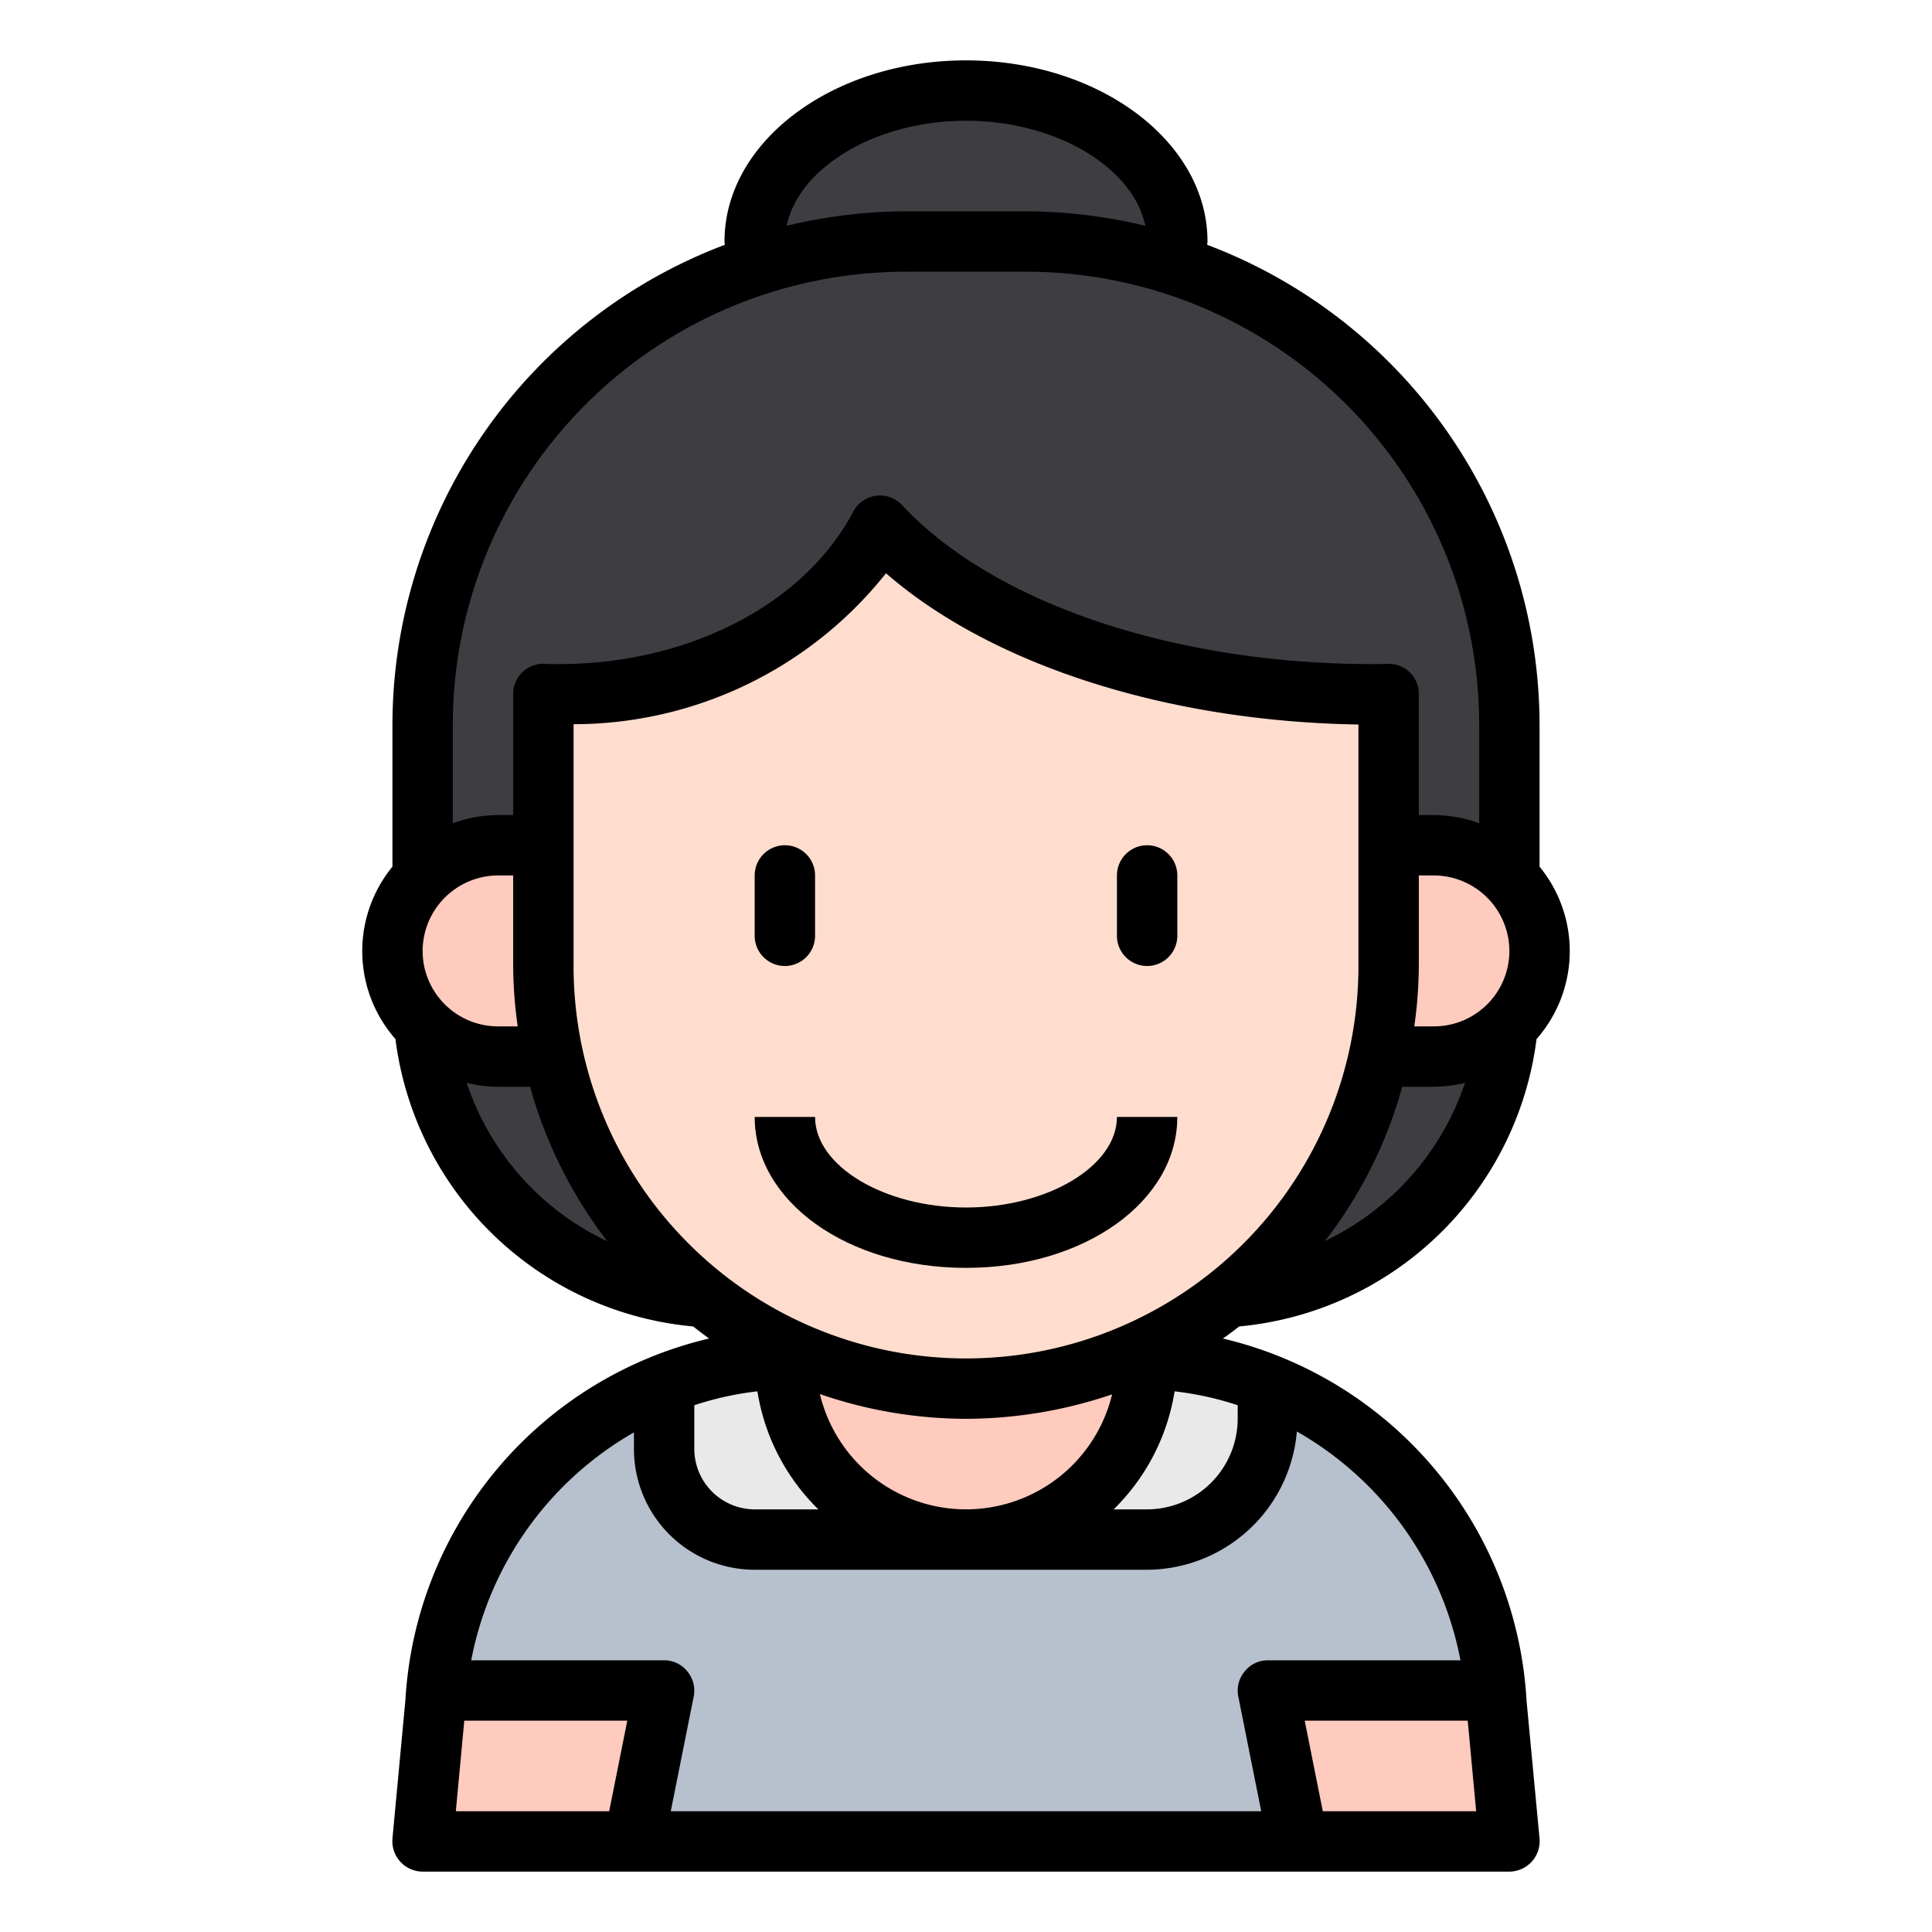 <svg id="Kid_avatar" height="512" viewBox="0 0 64 64" width="512" xmlns="http://www.w3.org/2000/svg" data-name="Kid avatar"><path d="m50 61h-36l.43-4.6a12 12 0 0 1 11.985-11.4h11.17a12 12 0 0 1 11.985 11.4z" fill="#b7c1cd"/><path d="m14 61h7l1-5h-7.54z" fill="#ffcbbe"/><path d="m49.54 56h-7.54l1 5h7z" fill="#ffcbbe"/><path d="m22 45.84v2.16a3 3 0 0 0 3 3h13a4 4 0 0 0 4-4v-1.16a12.012 12.012 0 0 0 -4.41-.84h-11.18a12.012 12.012 0 0 0 -4.41.84z" fill="#e9e9ea"/><circle cx="32" cy="45" fill="#ffcbbe" r="6"/><g fill="#3e3d42"><ellipse cx="32" cy="8" rx="7" ry="5"/><path d="m14 24h36a0 0 0 0 1 0 0v9a10 10 0 0 1 -10 10h-16a10 10 0 0 1 -10-10v-9a0 0 0 0 1 0 0z"/><path d="m30 8h4a16 16 0 0 1 16 16v8a0 0 0 0 1 0 0h-36a0 0 0 0 1 0 0v-8a16 16 0 0 1 16-16z"/></g><path d="m19 35h-2.5a3.5 3.5 0 0 1 -3.5-3.5 3.5 3.5 0 0 1 3.5-3.5h2.5z" fill="#ffcbbe"/><path d="m45 35h2.5a3.5 3.5 0 0 0 3.5-3.5 3.5 3.5 0 0 0 -3.5-3.5h-2.5z" fill="#ffcbbe"/><path d="m18 32a14 14 0 1 0 28 0v-9.01c-.16.01-.33.01-.5.01-7.09 0-13.25-2.26-16.35-5.59-1.73 3.28-5.84 5.59-10.65 5.59-.17 0-.34 0-.5-.01z" fill="#ffddce"/><path d="m40.51 44.34c.19-.13.36-.26.54-.4a10.945 10.945 0 0 0 9.85-9.52 4.409 4.409 0 0 0 .1-5.71v-4.71a17.021 17.021 0 0 0 -11.01-15.89c0-.04.01-.07.01-.11 0-3.31-3.59-6-8-6s-8 2.69-8 6c0 .04.01.07.01.11a17.021 17.021 0 0 0 -11.01 15.89v4.71a4.409 4.409 0 0 0 .1 5.71 10.937 10.937 0 0 0 9.86 9.52c.18.14.35.27.53.4a13.075 13.075 0 0 0 -10.06 11.97l-.43 4.6a1.01 1.01 0 0 0 1 1.09h36a1.01 1.01 0 0 0 1-1.09l-.43-4.56a13.092 13.092 0 0 0 -10.06-12.01zm.49 2.21v.45a3.009 3.009 0 0 1 -3 3h-1.11a7.012 7.012 0 0 0 2.02-3.91 10.379 10.379 0 0 1 2.09.46zm2.89-5.44a14.634 14.634 0 0 0 2.56-5.11h1.05a4.4 4.4 0 0 0 1.03-.13 8.965 8.965 0 0 1 -4.64 5.24zm6.11-9.61a2.5 2.5 0 0 1 -2.5 2.5h-.65a14.712 14.712 0 0 0 .15-2v-3h.5a2.509 2.509 0 0 1 2.5 2.5zm-18-27.5c2.99 0 5.54 1.55 5.94 3.48a17.068 17.068 0 0 0 -3.94-.48h-4a17.068 17.068 0 0 0 -3.94.48c.4-1.93 2.95-3.48 5.94-3.48zm-17 20a15.018 15.018 0 0 1 15-15h4a15.018 15.018 0 0 1 15 15v3.27a4.472 4.472 0 0 0 -1.5-.27h-.5v-4.01a1 1 0 0 0 -.31-.73 1.027 1.027 0 0 0 -.75-.27c-.14.01-.29.01-.44.01-6.61 0-12.59-2.02-15.62-5.27a1 1 0 0 0 -1.61.21c-1.62 3.08-5.46 5.06-9.77 5.06-.15 0-.3 0-.44-.01a1.013 1.013 0 0 0 -.75.27 1 1 0 0 0 -.31.73v4.01h-.5a4.472 4.472 0 0 0 -1.5.27zm-1 7.5a2.509 2.509 0 0 1 2.5-2.5h.5v3a14.712 14.712 0 0 0 .15 2h-.65a2.5 2.5 0 0 1 -2.5-2.5zm1.46 4.37a4.421 4.421 0 0 0 1.04.13h1.06a14.94 14.94 0 0 0 2.56 5.12 8.915 8.915 0 0 1 -4.66-5.25zm3.54-3.87v-8.01a13.225 13.225 0 0 0 10.35-5c3.48 3.03 9.3 4.91 15.65 5.01v8a13 13 0 0 1 -26 0zm17.84 14.19a4.978 4.978 0 0 1 -9.68-.01 14.9 14.9 0 0 0 4.84.82 15.123 15.123 0 0 0 4.84-.81zm-13.84.36a10.379 10.379 0 0 1 2.09-.46 7.012 7.012 0 0 0 2.02 3.91h-2.11a2.006 2.006 0 0 1 -2-2zm-2.82 13.45h-5.08l.28-3h5.4zm21.6 0h-19.56l.76-3.8a.99.99 0 0 0 -.21-.83.971.971 0 0 0 -.77-.37h-6.39a11.089 11.089 0 0 1 5.39-7.55v.55a4 4 0 0 0 4 4h13a5 5 0 0 0 4.96-4.58 11.119 11.119 0 0 1 5.42 7.58h-6.38a.971.971 0 0 0 -.77.37.99.99 0 0 0 -.21.83zm2.04 0-.6-3h5.4l.28 3z"/><path d="m26 32a1 1 0 0 0 1-1v-2a1 1 0 0 0 -2 0v2a1 1 0 0 0 1 1z"/><path d="m38 32a1 1 0 0 0 1-1v-2a1 1 0 0 0 -2 0v2a1 1 0 0 0 1 1z"/><path d="m39 37h-2c0 1.626-2.29 3-5 3s-5-1.374-5-3h-2c0 2.8 3.075 5 7 5s7-2.2 7-5z"/></svg>